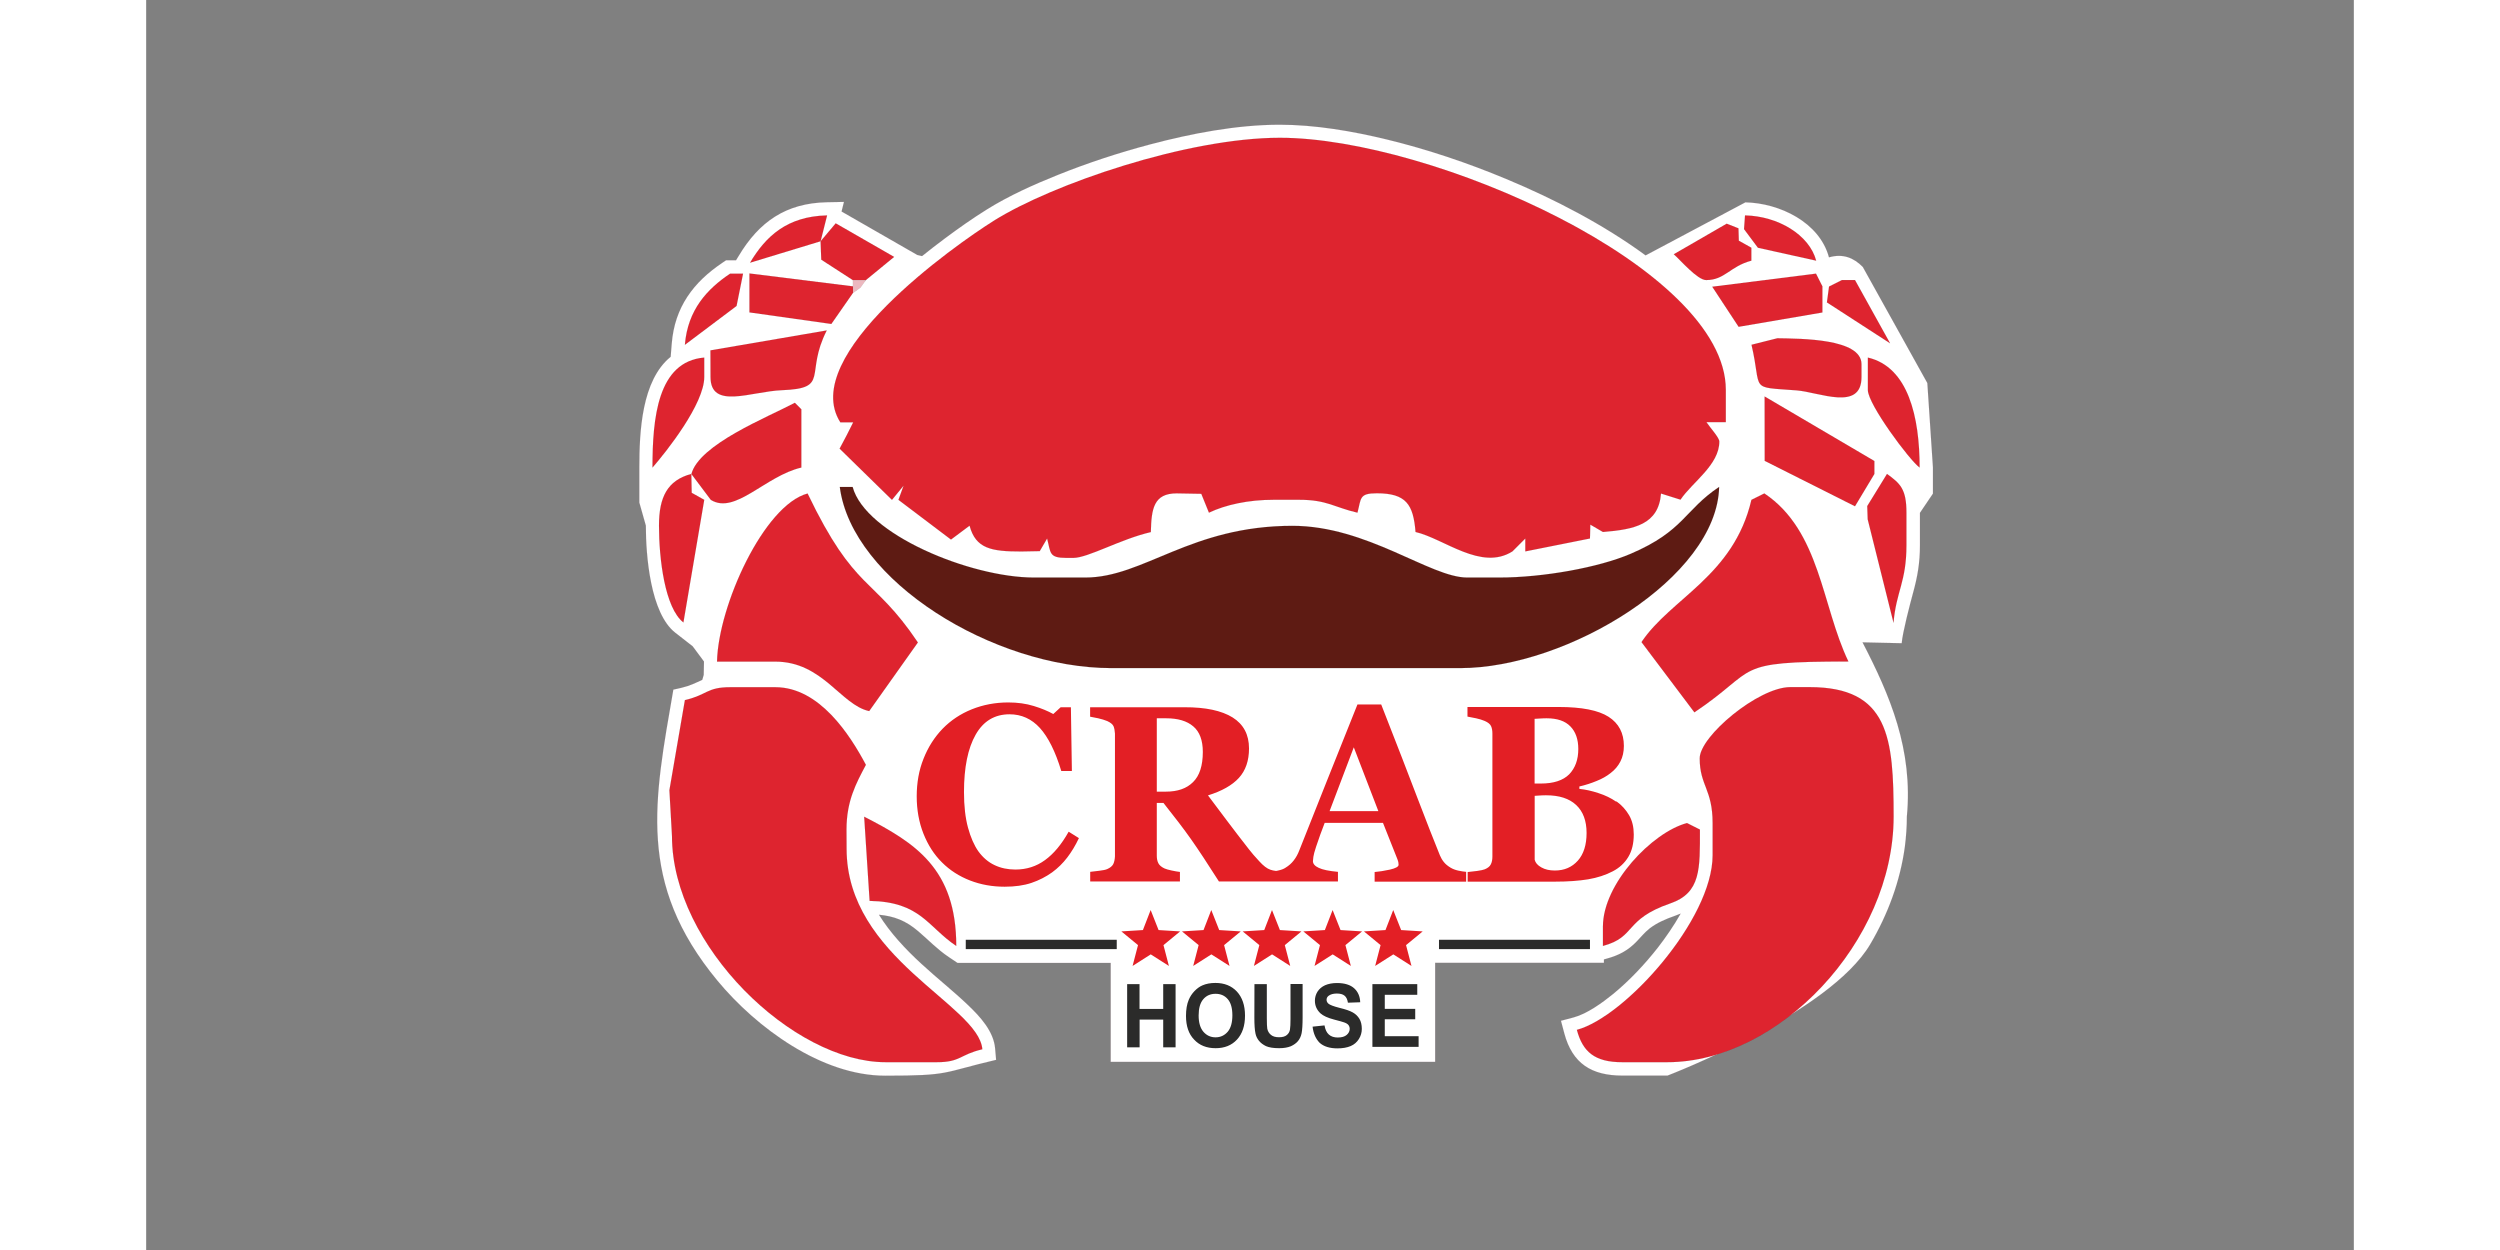 <?xml version="1.0" encoding="utf-8"?>
<!-- Generator: Adobe Illustrator 22.0.1, SVG Export Plug-In . SVG Version: 6.00 Build 0)  -->
<svg version="1.1" id="Layer_1" xmlns="http://www.w3.org/2000/svg" xmlns:xlink="http://www.w3.org/1999/xlink" x="0px" y="0px" width="400" height="200"
	 viewBox="0 0 2480 1404.2" style="enable-background:new 0 0 2480 1404.2;" xml:space="preserve">
<rect x="0" y="0" width="2480" height="1404.2" fill="#808080" stroke="none"/>
<style type="text/css">
	.st0{fill:#FFFFFF;stroke:#A86282;stroke-width:6.846596e-02;stroke-miterlimit:2.613;}
	.st1{fill:#5E1B13;stroke:#2B2B2A;stroke-width:6.846596e-02;stroke-miterlimit:2.613;}
	.st2{fill:#DE242F;stroke:#2B2B2A;stroke-width:6.846596e-02;stroke-miterlimit:2.613;}
	.st3{fill:#ECB8BF;stroke:#2B2B2A;stroke-width:6.846596e-02;stroke-miterlimit:2.613;}
	.st4{fill:#E31F25;}
	.st5{fill:#2B2B2A;}
</style>
<g>
	<path id="path26_1_" class="st0" d="M1977.9,917.4c0,11.2-0.8,22.4-2.2,33.5c-5.2,38.8-19.1,76.2-38.9,109.8
		c-46.2,78.2-227.8,147.6-227.8,147.6h-50.7c-34.6,0-56.1-13.5-65.2-47.3l-3.8-14.3l14.3-3.8c15-4,32.4-16.6,44.3-26.3
		c18.5-15.2,35.6-33.4,50.4-52.3c8.2-10.6,17.4-23.7,25.5-38c-2.1,0.9-4.4,1.8-6.7,2.6c-9.8,3.4-20.1,7.8-28.3,14.2
		c-5.4,4.3-9.4,9.3-14.1,14.2c-10,10.5-20.3,15.9-34.3,19.7l-2.8,0.8v3.8h-14.2h-1.7h-173.7v111.3h-109.5h-65.5h-71.7h-117.8v-73.9
		v-37.3H924.7h-13.3l-6.1-4.1l-3.6-2.4c-13-8.7-22.5-18.9-34.1-28.8c-14.3-12.3-27.4-17.2-44.4-18.8c12.6,20.3,29.6,38.5,48,55.4
		c17.1,15.8,35.6,30.3,52.4,46.4c13.3,12.7,28.5,29.2,30.1,48.5l1.1,12.7c-61.6,14.4-50.4,17.8-124.7,17.8
		c-71.5,0-144.7-54-188.4-106.8c-90.8-109.7-71-202.2-49.5-326.9l9.6-2.2c9.2-2.2,14.6-5,22.9-8.8l1.6-5.5l0.3-15.1L613.9,726
		l-19.5-15.2c-28-21.8-33.1-86.6-33.1-120.4l-7.3-25.8v-39.6c0-40.2,2.6-97.8,35.2-124.2l1.2-14.9c3.3-40.7,24.2-68.9,57.3-91
		l3.7-2.5h11.2c0,0,1.7-2.8,3-4.9c22.9-38.3,52.9-59.3,98.9-60.3l19.4-0.4l-2.7,10.8l85,48.8l5.4,1.3c8.4-6.8,17-13.4,25.7-19.9
		c15.2-11.3,31-22.5,47.1-32.5c24.6-15.4,52.8-28,79.7-38.8c33.6-13.5,68.4-24.9,103.4-34.2c46.3-12.3,97.7-22.2,145.8-22.2
		c39.9,0,81.7,7.2,120.5,16.6c45.6,11.1,90.8,26.3,134.1,44.4c53.3,22.2,109,50.9,156.5,85.8l112.1-59.6
		c38.1,0.8,83.3,22.2,93.9,61.8c15.6-4.5,27.8,0.4,38,10.8l72.5,130.4l6.3,95v29.2l-14.6,21.6v36.3c0,19.8-2.6,35-7.8,53.9
		c-3.2,11.8-11.7,44-12.7,56.3l-44-1C1958.7,780.7,1985.1,841.9,1977.9,917.4L1977.9,917.4z"/>
	<g id="g28_1_">
		<path id="path30_1_" class="st1" d="M793.6,547h-14.4c13.5,105.6,173,203.5,305.2,203.5h391.9c119.6,0,288.4-101.7,290.7-203.5
			c-39.2,26.2-39.3,49.4-99.3,75.1c-36.1,15.5-98.5,26.7-147.8,26.7h-36c-41.4,0-112.1-58.1-196.2-58.1
			c-114.6,0-167.2,58.1-232.6,58.1h-58.1C925.8,648.7,807.9,600.3,793.6,547L793.6,547z"/>
		<path id="path32_1_" class="st2" d="M1810.6,278.3l65.4,14.5c-7.8-29.1-42.9-50-79.9-50.8l-1.1,15.4L1810.6,278.3z"/>
		<path id="path34_1_" class="st2" d="M757.6,271l7.3-29c-44.9,1-68.9,23.5-86.5,53.1L757.6,271z"/>
		<path id="path36_1_" class="st2" d="M757.6,271.1l0.8,20.6l35.5,23h14.5l31.8-26.1l-65.6-37.7L757.6,271.1z"/>
		<path id="path38_1_" class="st2" d="M1803.2,278.3l-14.1-7.9l-0.4-13.9l-13.2-5.2l-59.4,34.3c7,6.1,26.5,29,36.3,29
			c21.1,0,26.5-15.3,50.8-21.8L1803.2,278.3z"/>
		<path id="path40_1_" class="st3" d="M793.9,329.2l8.5-6.1l6.1-8.5h-14.5v7.3V329.2z"/>
		<path id="path42_1_" class="st2" d="M1883.1,321.9l-7.3-14.5l-116.5,14.7l29.6,45l94.1-16.1V321.9z"/>
		<path id="path44_1_" class="st2" d="M663.2,343.7l7.3-36.3h-14.5c-25.5,17.1-47.6,40.4-50.8,79.9L663.2,343.7z"/>
		<path id="path46_1_" class="st2" d="M677.6,350.9l92.1,13l24.3-34.9v-7.3l-116.3-14.5V350.9z"/>
		<path id="path48_1_" class="st2" d="M1905,314.6l-14.5,7.3l-2.4,17.8l70.9,45.9l-39.4-71H1905z"/>
		<path id="path50_1_" class="st2" d="M633.9,393.6l0.1,29.9c0,37,45.4,16.2,80.2,14.8c54.5-2.1,25.2-17.7,50.3-67.1L633.9,393.6z"
			/>
		<path id="path52_1_" class="st2" d="M1832.4,380l-29,7.3c12.3,52.6-3.9,47.1,50.5,51.2c25.4,1.9,73,23.9,73-14.9V409
			C1926.8,380.2,1858.5,380.5,1832.4,380z"/>
		<path id="path54_1_" class="st2" d="M568.8,525.2c15.9-18.3,58.1-71.5,58.1-101.7v-21.8C574.5,406.1,568.8,469.9,568.8,525.2z"/>
		<path id="path56_1_" class="st2" d="M1919.6,568.7l21.8-36.3v-14.5l-123.3-72.5l0.1,72.3L1919.6,568.7z"/>
		<path id="path58_1_" class="st2" d="M1934.1,438.1c0,16,46.6,78.7,58.1,87.1c0-56.6-12.7-112.9-58.1-123.5V438.1z"/>
		<path id="path60_1_" class="st2" d="M612.5,532.5l21.8,29c27.4,17,61-26.8,101.7-36.3v-65.4l-7.3-7.3
			C697.6,469,621.4,499.1,612.5,532.5L612.5,532.5z"/>
		<path id="path62_1_" class="st2" d="M779.8,474.4h14.5l-7.3,14.5l-8,15.1l58.8,57.5l13.1-16l-5.8,16l59,44.6l20.9-15.6
			c6.9,26,24.7,29,58.1,29l20.7-0.4l8.3-14.2c4.3,16.2,1.7,21.8,21.8,21.8h7.6c16.6,0,53-21.1,87.1-29c0.6-26.3,3.2-43.5,29-43.5
			l27.7,0.5l8.6,21.2c18.6-8.9,44.2-14.5,72.5-14.5h29c31.2,0,39.3,8.5,65.3,14.5c4.3-16.2,1.7-21.8,21.8-21.8
			c33,0,41,12.6,43.5,43.5c32.2,7.5,73.7,44,108.8,21.8l14.5-14.5v14.5l72.6-14.5l0.4-15.6l14.2,8.3c35.3-2.9,62.4-8.3,65.2-43.2
			l21.9,6.9c13.2-19.7,43.6-39,43.6-65.3c0-4.3-10-15.1-14.5-21.8h21.8v-36.3c0-136.9-330.8-283.1-500.9-283.1
			c-104,0-255.3,51.9-320.9,92.9C907.9,275.7,732.4,399.7,779.8,474.4L779.8,474.4z"/>
		<path id="path64_1_" class="st2" d="M626.9,561.5l-14.1-7.9l-0.4-21.2c-26.8,7.2-36.3,25.9-36.3,58.1c0,37.3,6.6,92.5,27.4,108.7
			L626.9,561.5z"/>
		<path id="path66_1_" class="st2" d="M1933.9,583.3l29,116.2c2.9-35.2,14.5-45.5,14.5-87.1V576c0-26.9-7.1-32.8-21.8-43.6
			l-22.2,36.1L1933.9,583.3z"/>
		<path id="path68_1_" class="st2" d="M866.9,721.7c-50.7-75.4-70.2-55.4-123.9-167.3c-48.9,13.1-100.3,125.9-101.7,188.8h65.4
			c53.4,0,73.6,48.7,105.5,55.6L866.9,721.7z"/>
		<path id="path70_1_" class="st2" d="M1803.3,561.5c-20,85.6-90.3,110.3-123.5,159.8l59.4,78.9c73.9-49.4,39.7-57.1,173-57.1
			c-30-62.5-31.5-146.7-94.4-188.8L1803.3,561.5z"/>
		<path id="path72_1_" class="st2" d="M786.7,931.8c0-32,10.7-51.7,21.8-72.6c-17.9-33.7-52.2-87.2-101.7-87.2h-50.8
			c-26.4,0-25.5,8.6-50.8,14.5l-17.4,101.2l2.9,51.3c0,123.7,136.8,254.2,239.7,254.2h58.1c26.4,0,25.5-8.6,50.8-14.5
			c-4.2-50-152.5-102.2-152.5-225.2L786.7,931.8z"/>
		<path id="path74_1_" class="st2" d="M1745.4,931.9l-14.5-7.3c-39.1,10.4-94.4,68.2-94.4,116.2v21.8c37.6-10.1,23.2-29.7,75.7-47.8
			C1746.7,1002.9,1745.4,975.8,1745.4,931.9L1745.4,931.9z"/>
		<path id="path76_1_" class="st2" d="M812.7,1012c57.4,1,65.2,29.1,97.3,50.6c0-86.3-45.5-115.5-103.4-145.1L812.7,1012z"/>
		<path id="path78_1_" class="st2" d="M1745.2,851.9c0,30.6,14.5,34.7,14.5,72.6v36.3c0,72.1-98.5,181.7-152.5,196.1
			c6.6,24.6,20,36.3,50.8,36.3h50.8c124.4,0,254.2-134.8,254.2-276c0-88.8-5.4-145.3-94.4-145.3h-21.8
			C1811.2,772,1745.2,827,1745.2,851.9L1745.2,851.9z"/>
	</g>
	<path id="path80_1_" class="st4" d="M1400.9,1022.3l8.9,22.5l24.2,1.5l-18.7,15.4l6.1,23.4l-20.4-13l-20.4,13l6.1-23.4l-18.7-15.4
		l24.2-1.5L1400.9,1022.3z"/>
	<path id="path82_1_" class="st4" d="M1332.8,1022.3l8.9,22.5l24.2,1.5l-18.7,15.4l6.1,23.4l-20.4-13l-20.4,13l6.1-23.4l-18.7-15.4
		l24.2-1.5L1332.8,1022.3z"/>
	<path id="path84_1_" class="st4" d="M1264.7,1022.3l8.9,22.5l24.2,1.5l-18.7,15.4l6.1,23.4l-20.4-13l-20.4,13l6.1-23.4l-18.7-15.4
		l24.2-1.5L1264.7,1022.3z"/>
	<path id="path86_1_" class="st4" d="M1196.5,1022.3l8.9,22.5l24.2,1.5l-18.7,15.4l6.1,23.4l-20.4-13l-20.4,13l6.1-23.4l-18.7-15.4
		l24.2-1.5L1196.5,1022.3z"/>
	<path id="path88_1_" class="st4" d="M1128.4,1022.3l8.9,22.5l24.2,1.5l-18.7,15.4l6.1,23.4l-20.4-13l-20.4,13l6.1-23.4l-18.7-15.4
		l24.2-1.5L1128.4,1022.3z"/>
	<path id="path90_1_" class="st5" d="M1452.3,1055.7h169.6v10.5h-169.6V1055.7z"/>
	<path id="path92_1_" class="st5" d="M920.7,1055.7h169.6v10.5H920.7V1055.7z"/>
	<path id="path94_1_" class="st5" d="M1377.5,1176.2v-70.7h50.4v12h-36.5v15.8h34.2v11.7h-34.2v19h38v12H1377.5z M1310.3,1153.3
		l13.4-1.4c0.8,4.7,2.4,8.1,4.9,10.3c2.5,2.2,5.8,3.3,10,3.3c4.4,0,7.8-1,10-2.9c2.2-1.9,3.4-4.2,3.4-6.8c0-1.7-0.5-3.1-1.4-4.3
		c-0.9-1.2-2.6-2.2-4.9-3c-1.6-0.6-5.3-1.6-11-3.1c-7.4-1.9-12.5-4.3-15.5-7c-4.2-3.9-6.3-8.7-6.3-14.3c0-3.6,1-7,2.9-10.1
		c2-3.1,4.8-5.5,8.5-7.2c3.7-1.6,8.2-2.5,13.4-2.5c8.5,0,15,2,19.3,5.9c4.3,3.9,6.6,9.2,6.8,15.7l-13.8,0.5
		c-0.6-3.7-1.8-6.3-3.8-7.9c-1.9-1.6-4.8-2.4-8.7-2.4c-4,0-7.1,0.9-9.3,2.6c-1.4,1.1-2.2,2.6-2.2,4.4c0,1.7,0.7,3.1,2,4.3
		c1.7,1.5,5.9,3.1,12.6,4.8c6.7,1.6,11.6,3.3,14.8,5.1c3.2,1.8,5.7,4.2,7.5,7.2c1.8,3,2.7,6.8,2.7,11.3c0,4.1-1.1,7.9-3.3,11.4
		c-2.2,3.5-5.2,6.2-9.2,7.9c-4,1.7-8.9,2.6-14.9,2.6c-8.6,0-15.3-2.1-19.9-6.2C1314,1167.2,1311.2,1161.2,1310.3,1153.3
		L1310.3,1153.3z M1245,1105.5h13.9v38.3c0,6.1,0.2,10,0.5,11.8c0.6,2.9,2,5.2,4.2,7c2.2,1.8,5.2,2.6,9,2.6c3.9,0,6.8-0.8,8.8-2.5
		c2-1.7,3.1-3.7,3.5-6.1c0.4-2.4,0.6-6.4,0.6-12v-39.2h13.6v37.2c0,8.5-0.4,14.5-1.1,18c-0.7,3.5-2.1,6.5-4.1,8.9
		c-2,2.4-4.7,4.3-8,5.8c-3.4,1.4-7.7,2.2-13.1,2.2c-6.5,0-11.4-0.8-14.8-2.3c-3.3-1.6-6-3.6-8-6.1c-2-2.5-3.2-5.1-3.8-7.9
		c-0.9-4.1-1.3-10-1.3-18L1245,1105.5z M1182.3,1140.8c0,8,1.8,14.1,5.4,18.3c3.6,4.1,8.1,6.2,13.6,6.2c5.5,0,10-2.1,13.6-6.2
		c3.5-4.1,5.3-10.3,5.3-18.5c0-8.1-1.7-14.2-5.2-18.2c-3.4-4-8-6-13.7-6c-5.7,0-10.3,2-13.8,6.1
		C1184,1126.6,1182.3,1132.7,1182.3,1140.8L1182.3,1140.8z M1168.1,1141.3c0-7.2,1-13.3,3.1-18.2c1.5-3.6,3.7-6.9,6.4-9.7
		s5.6-5,8.8-6.4c4.3-1.9,9.2-2.8,14.7-2.8c10.1,0,18.1,3.2,24.2,9.7c6,6.5,9.1,15.5,9.1,27c0,11.4-3,20.4-9,26.9
		c-6,6.5-14,9.7-24,9.7c-10.2,0-18.2-3.2-24.2-9.7C1171.1,1161.5,1168.1,1152.6,1168.1,1141.3L1168.1,1141.3z M1102,1176.5v-71h13.9
		v27.9h26.6v-27.9h13.9v71h-13.9v-31.1H1116v31.1H1102z"/>
	<path id="path96_1_" class="st4" d="M1187,844.7c0-13.1-3.6-22.7-10.7-28.7c-7.1-6.1-17.3-9.1-30.4-9.1h-10.6v82.4h10.2
		c13.2,0,23.3-3.5,30.5-10.7C1183.3,871.5,1187,860.2,1187,844.7z M1384.2,911.2l-27.6-71.7l-27.2,71.7H1384.2z M1483,990.4h-103
		v-10.8c4.9-0.4,10.6-1.3,17.1-2.7c6.5-1.5,9.8-3.3,9.8-5.4c0-0.8-0.1-1.6-0.2-2.5c-0.1-0.9-0.5-2.2-1.1-3.8l-16.2-40.8h-65.5
		c-1.5,3.8-3.1,8.3-5,13.3c-1.8,5.1-3.4,9.6-4.7,13.6c-1.7,5.2-2.7,8.9-3,11.2c-0.3,2.4-0.5,4-0.5,4.9c0,2.9,2.1,5.5,6.5,7.5
		c4.3,2.1,11.6,3.6,21.6,4.5v10.8h-61h-16.1h-56.6c-12.6-19.8-23-35.6-31.3-47.4c-8.3-11.8-18.7-25.3-31-40.8h-7.5v59.4
		c0,3.3,0.6,6.1,1.8,8.4c1.2,2.3,3.5,4.2,6.9,5.8c1.7,0.8,4.4,1.5,8,2.3c3.6,0.8,6.7,1.3,9.3,1.6v10.7h-100.8v-10.8
		c0,0,5.9-0.7,10.1-1.2c4.2-0.5,7.2-1.1,9-1.9c3.4-1.5,5.6-3.3,6.8-5.6c1.1-2.3,1.7-5.1,1.9-8.6V824.1c-0.2-3.3-0.7-6.1-1.6-8.3
		c-1-2.2-3.4-4.1-7.1-5.8c-2.9-1.2-6.2-2.2-10.1-3.1c-3.9-0.8-7-1.4-9.1-1.8v-10.6h106c23.7-0.1,41.7,3.8,54,11.4
		c12.3,7.7,18.5,19.3,18.5,34.9c0,13.7-3.8,24.8-11.4,33.1c-7.6,8.3-19.2,14.8-34.7,19.6c6,8.1,13.1,17.5,21.1,28.1
		c8,10.6,16.4,21.6,25.1,32.7c2.8,3.6,6.5,8,11.3,13.1c4.7,5.2,8.9,8.4,12.6,9.6c1.7,0.6,3.9,1.1,6.4,1.4c0.7-0.1,1.3-0.3,2-0.4
		c3.7-0.8,6.6-1.8,8.7-3.3c3.6-2.2,6.7-4.9,9.2-8.2c2.5-3.2,4.6-7,6.3-11.5c10.3-25.9,20.6-51.8,30.9-77.8
		c10.4-26,34.3-85.8,34.3-85.8h26.7c17.4,44.4,31,79.5,40.8,105.3c9.9,25.8,18.2,47.2,25.1,64.1c1.2,2.8,2.6,5.3,4.4,7.5
		c1.8,2.3,4.3,4.4,7.6,6.4c2.5,1.5,5.4,2.6,8.6,3.3c3.3,0.7,6.3,1.2,8.9,1.4V990.4z M1618.1,935.7c0-13.6-3.9-24.1-11.7-31.4
		c-7.8-7.3-19-10.9-33.7-10.9c-1.7,0-3.9,0-6.7,0.2c-2.8,0.1-4.9,0.3-6.2,0.4v71.8c0.8,3.4,3.3,6.3,7.5,8.6
		c4.2,2.4,9.2,3.5,15.2,3.5c10.6,0,19.2-3.7,25.8-11.1C1614.8,959.5,1618.1,949.1,1618.1,935.7L1618.1,935.7z M1608.8,841.4
		c0-10.9-3-19.4-8.9-25.4c-5.9-6.1-14.8-9.1-26.6-9.1c-1.7,0-3.9,0-6.6,0.2c-2.7,0.1-5,0.3-7,0.4v72.7h7c14.4,0,25-3.5,31.9-10.4
		C1605.4,862.7,1608.8,853.3,1608.8,841.4L1608.8,841.4z M1651.9,900.4c5.7,4.1,10.3,9.2,13.9,15.3c3.6,6.1,5.3,13.4,5.3,21.7
		c0,10-2,18.4-6.1,25.2c-4.1,6.8-9.9,12.3-17.5,16.2c-8,4.2-17.2,7.2-27.7,9c-10.5,1.7-22.8,2.6-36.9,2.6h-98.4v-10.8
		c2.8-0.3,6.2-0.7,10.5-1.2c4.2-0.6,7.1-1.2,8.8-1.9c3.3-1.4,5.6-3.2,6.7-5.5c1.2-2.3,1.8-5.2,1.8-8.8V824c0-3.3-0.5-6.1-1.5-8.3
		c-1-2.2-3.4-4.2-7.1-5.8c-2.8-1.2-6-2.2-9.7-3c-3.7-0.8-6.9-1.4-9.7-1.9v-10.8h102.6c25.8,0,44.5,3.7,55.9,11
		c11.5,7.4,17.2,18.3,17.2,32.7c0,6.6-1.3,12.5-3.9,17.5c-2.5,5-6.2,9.4-11.1,13.1c-4.3,3.4-9.5,6.4-15.6,8.8
		c-6,2.5-12.5,4.6-19.4,6.2v2.7c7,0.7,14.1,2.3,21.6,4.8c7.5,2.4,14,5.6,19.5,9.4H1651.9z M964.4,996.1c-13.8,0-26.8-2.3-38.9-7
		c-12.1-4.7-22.6-11.4-31.5-20.3c-8.8-8.7-15.7-19.4-20.8-32.2c-5.1-12.8-7.6-26.9-7.6-42.1c0-15.2,2.5-29.4,7.7-42.3
		c5.1-12.9,12.3-24.2,21.5-33.7c9.1-9.3,20-16.6,32.7-21.7c12.7-5.1,26.4-7.7,40.9-7.7c10.5,0,20,1.3,28.7,4
		c8.6,2.6,15.9,5.7,21.9,9l8.3-7.6h11.5l1.1,71.6H1028c-6.6-21.9-14.7-38-24-48.3c-9.3-10.2-20.7-15.4-34.1-15.4
		c-16.7,0-29.4,7.6-38.1,22.9c-8.7,15.3-13.1,36.8-13.1,64.4c0,15.6,1.5,29,4.5,40c3,11,6.9,19.9,11.7,26.7
		c5.1,7,11.2,12.2,18.3,15.5c7,3.3,14.7,4.9,23.3,4.9c12.4,0,23.5-3.5,33.2-10.6c9.7-7,18.6-17.6,26.6-31.9l11.5,7.2
		c-3.8,8.1-8.2,15.4-13.1,21.8c-4.9,6.4-10.5,11.9-16.9,16.6c-7,5-14.7,9-23.3,11.9C985.9,994.7,975.9,996.1,964.4,996.1"/>
</g>
</svg>
